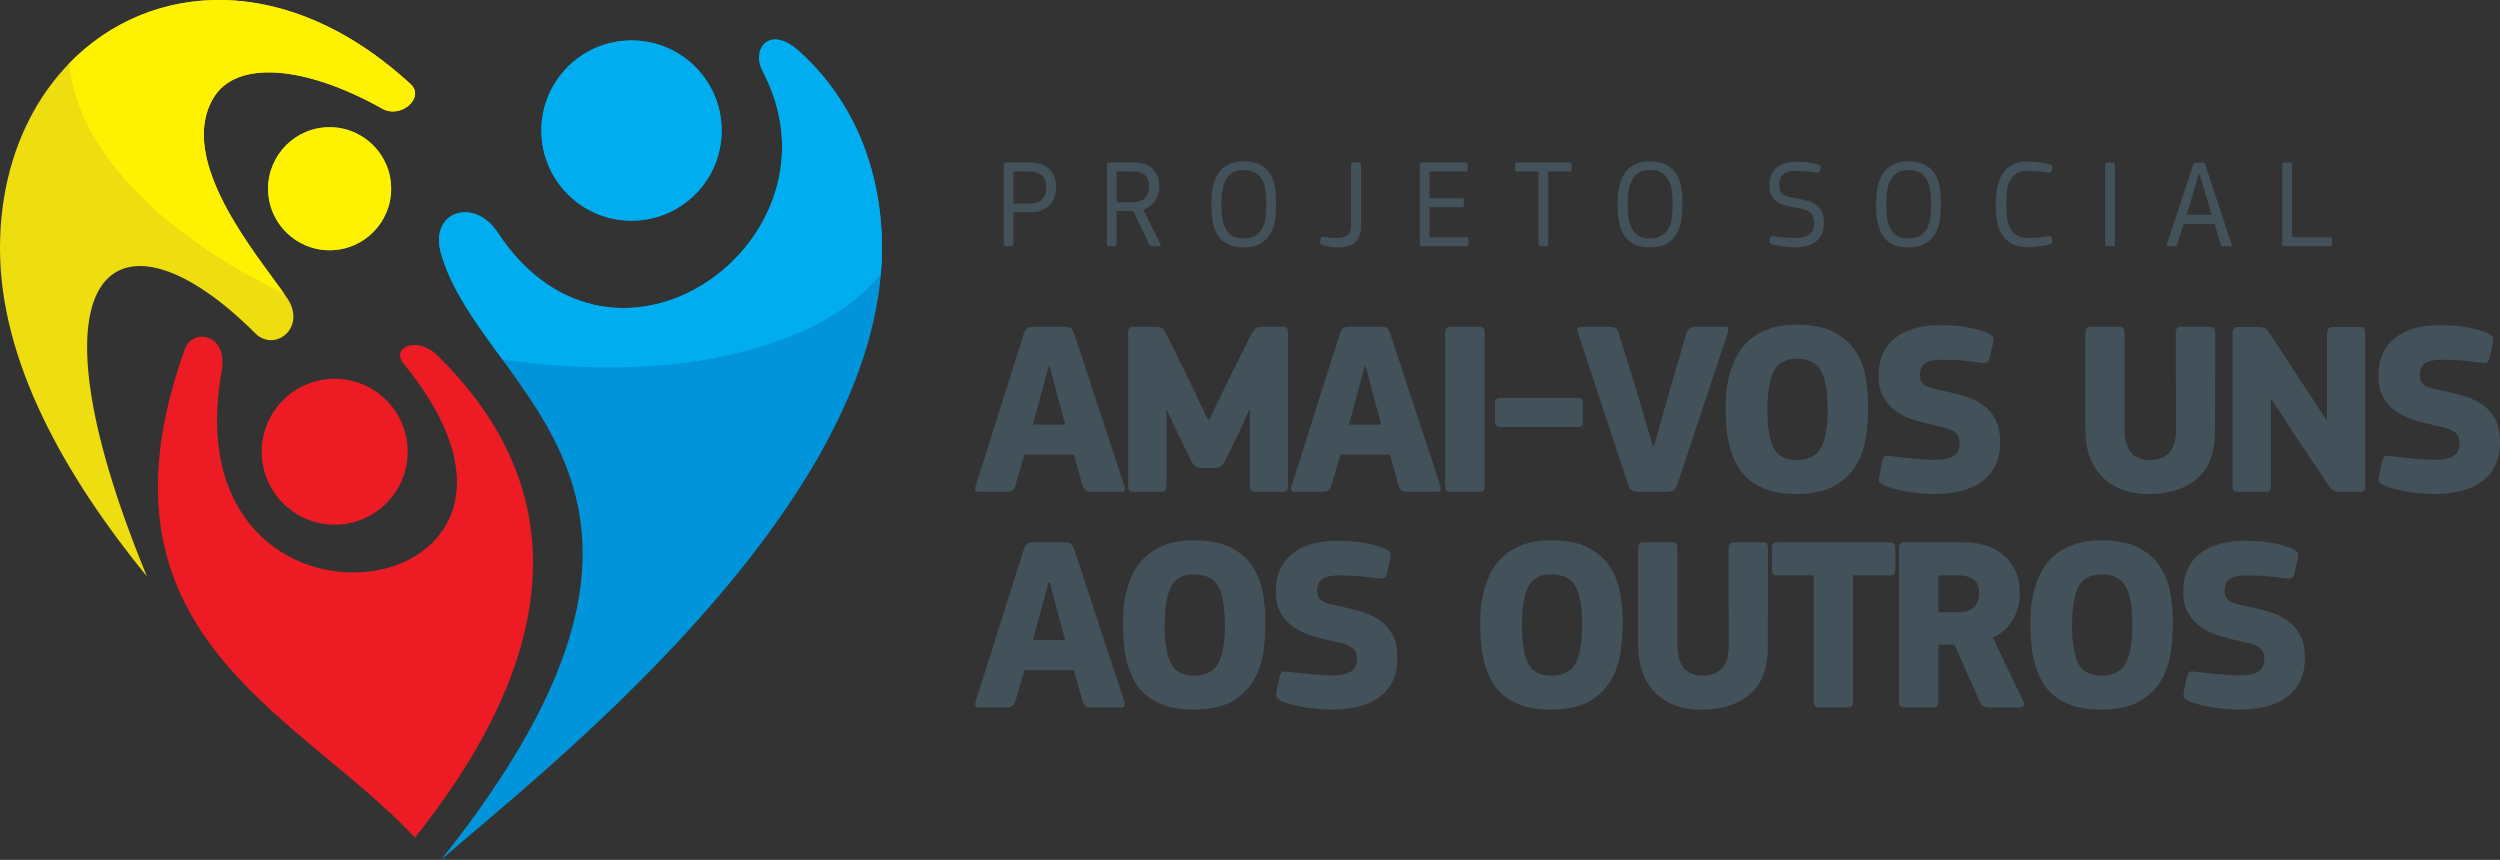 <?xml version="1.0" encoding="utf-8"?>
<!-- Generator: Adobe Illustrator 16.0.0, SVG Export Plug-In . SVG Version: 6.00 Build 0)  -->
<!DOCTYPE svg PUBLIC "-//W3C//DTD SVG 1.1//EN" "http://www.w3.org/Graphics/SVG/1.1/DTD/svg11.dtd">
<svg version="1.1" id="Layer_1" xmlns="http://www.w3.org/2000/svg" xmlns:xlink="http://www.w3.org/1999/xlink" x="0px" y="0px"
	 width="300px" height="103.188px" viewBox="0 0 300 103.188" enable-background="new 0 0 300 103.188" xml:space="preserve">
<rect x="0" y="0" width="300" height="103.188" fill="#333333" stroke="none"/>
<g>
	<path fill="#ED1C24" d="M48.437,43.645c24.139,29.458-28.304,36.794-21.836,0.916c0.821-4.56-3.507-5.228-4.422-2.668
		c-12.276,34.295,13.38,43.437,27.62,58.616c20.708-25.998,16.128-44.694,2.686-57.863C50.059,40.271,46.847,41.702,48.437,43.645"
		/>
	<path fill="#ED1C24" d="M48.916,54.208c0,4.835-3.918,8.755-8.755,8.755c-4.833,0-8.755-3.92-8.755-8.755s3.921-8.754,8.755-8.754
		C44.997,45.455,48.916,49.374,48.916,54.208"/>
	<path fill="#0095DA" d="M52.918,30.406c-1.441-5.074,3.996-6.766,6.775-2.537c14.108,21.465,42.43,0.796,31.841-19.292
		c-1.433-2.719,0.797-5.568,4.238-2.529c6.01,5.305,10.064,13.486,10.064,23.753c0,31.453-41.84,63.65-52.918,73.388
		C88.6,58.461,57.805,47.611,52.918,30.406"/>
	<path fill="#0095DA" d="M75.783,4.851c-5.971,0-10.814,4.842-10.814,10.815c0,5.971,4.843,10.814,10.814,10.814
		c5.973,0,10.816-4.843,10.816-10.814C86.599,9.693,81.756,4.851,75.783,4.851"/>
	<path fill="#EEDE10" d="M34.471,35.787c-3.012-4.505-13.537-16.402-8.814-24.104c2.736-4.46,10.844-3.892,20.234,1.364
		c2.234,1.25,5.123-1.351,3.397-2.94C26.604-10.799,0,3.16,0,29.8c0,13.614,7.84,27.365,17.632,39.377
		C2.008,31.218,14.436,23.8,30.622,39.989C32.971,42.339,36.833,39.32,34.471,35.787"/>
	<path fill="#8CC63F" d="M39.553,15.263c-4.076,0-7.383,3.306-7.383,7.383c0,4.078,3.307,7.383,7.383,7.383
		c4.078,0,7.385-3.306,7.385-7.383C46.938,18.569,43.631,15.263,39.553,15.263"/>
	<path fill="#00AEEF" d="M95.773,6.047c-3.441-3.039-5.671-0.19-4.238,2.529c10.588,20.089-17.733,40.758-31.841,19.292
		c-2.78-4.229-8.217-2.537-6.775,2.537c1.26,4.432,4.237,8.443,7.354,12.718c20.189,2.999,38.016-1.139,45.43-10.242
		c0.086-1.027,0.134-2.055,0.134-3.082C105.837,19.533,101.783,11.352,95.773,6.047"/>
	<path fill="#00AEEF" d="M75.783,26.481c5.973,0,10.816-4.843,10.816-10.814c0-5.973-4.843-10.815-10.816-10.815
		c-5.971,0-10.814,4.842-10.814,10.815C64.968,21.638,69.812,26.481,75.783,26.481"/>
	<path fill="#FFF200" d="M46.938,22.646c0-4.077-3.307-7.383-7.385-7.383c-4.076,0-7.383,3.306-7.383,7.383
		c0,4.078,3.307,7.383,7.383,7.383C43.631,30.029,46.938,26.723,46.938,22.646"/>
	<path fill="#FFF200" d="M8.335,7.578C9.069,17.586,19.063,28.051,34.086,35.23c-3.421-4.863-12.97-16.143-8.43-23.547
		c2.736-4.46,10.844-3.892,20.234,1.364c2.234,1.25,5.123-1.351,3.397-2.94C34.476-3.545,17.992-2.327,8.335,7.578"/>
	<g>
		<path fill="#43525A" d="M121.869,58.179c-0.1,0.316-0.229,0.535-0.388,0.654c-0.159,0.119-0.377,0.179-0.655,0.179h-3.306
			c-0.219,0-0.368-0.045-0.447-0.134s-0.069-0.302,0.03-0.64l5.749-18.169c0.099-0.277,0.218-0.491,0.358-0.64
			c0.139-0.148,0.406-0.223,0.804-0.223h3.753c0.417,0,0.689,0.079,0.819,0.238c0.128,0.159,0.243,0.377,0.342,0.655l5.986,18.199
			c0.06,0.237,0.07,0.416,0.03,0.535c-0.04,0.119-0.168,0.179-0.387,0.179h-3.694c-0.337,0-0.565-0.074-0.685-0.223
			c-0.119-0.149-0.229-0.384-0.327-0.7l-0.983-3.545h-5.927L121.869,58.179z M126.932,47.651l-0.952-3.65h-0.149l-0.983,3.619
			l-0.894,3.321h3.872L126.932,47.651z"/>
	</g>
	<g>
		<path fill="#43525A" d="M145.091,50.405l2.263-4.676l2.889-5.778c0.138-0.238,0.287-0.421,0.446-0.551
			c0.16-0.129,0.437-0.193,0.835-0.193h2.442c0.278,0,0.447,0.075,0.506,0.223c0.06,0.149,0.089,0.293,0.089,0.432v18.497
			c0,0.159-0.03,0.308-0.089,0.446c-0.06,0.14-0.229,0.208-0.506,0.208h-3.337c-0.257,0-0.432-0.06-0.521-0.179
			c-0.089-0.119-0.134-0.278-0.134-0.476v-9.115l-0.089-0.03l-1.042,2.325l-1.876,3.84c-0.14,0.24-0.298,0.428-0.477,0.567
			c-0.179,0.14-0.437,0.208-0.774,0.208h-1.459c-0.357,0-0.621-0.063-0.79-0.193s-0.323-0.303-0.461-0.522l-1.936-3.99l-1.042-2.264
			l-0.06,0.029v9.146c0,0.159-0.035,0.308-0.104,0.446c-0.07,0.14-0.244,0.208-0.522,0.208h-3.335c-0.238,0-0.402-0.06-0.491-0.179
			s-0.135-0.278-0.135-0.476V39.861c0-0.178,0.045-0.332,0.135-0.461c0.089-0.129,0.253-0.193,0.491-0.193h2.562
			c0.397,0,0.68,0.055,0.849,0.164c0.168,0.109,0.323,0.293,0.462,0.551l2.889,5.868l2.204,4.617H145.091z"/>
	</g>
	<g>
		<path fill="#43525A" d="M159.794,58.179c-0.1,0.316-0.229,0.535-0.387,0.654c-0.16,0.119-0.377,0.179-0.656,0.179h-3.306
			c-0.218,0-0.367-0.045-0.447-0.134c-0.08-0.089-0.069-0.302,0.03-0.64l5.748-18.169c0.099-0.277,0.22-0.491,0.357-0.64
			c0.14-0.148,0.407-0.223,0.806-0.223h3.752c0.417,0,0.69,0.079,0.818,0.238c0.13,0.159,0.244,0.377,0.343,0.655l5.987,18.199
			c0.06,0.237,0.069,0.416,0.03,0.535c-0.041,0.119-0.169,0.179-0.389,0.179h-3.692c-0.339,0-0.566-0.074-0.685-0.223
			c-0.119-0.149-0.229-0.384-0.328-0.7l-0.983-3.545h-5.927L159.794,58.179z M164.857,47.651l-0.954-3.65h-0.148l-0.982,3.619
			l-0.893,3.321h3.871L164.857,47.651z"/>
	</g>
	<g>
		<path fill="#43525A" d="M173.426,39.891c0-0.198,0.045-0.362,0.134-0.491c0.09-0.129,0.254-0.193,0.491-0.193h3.484
			c0.279,0,0.452,0.075,0.521,0.223c0.07,0.149,0.105,0.303,0.105,0.461v18.467c0,0.159-0.035,0.308-0.105,0.446
			c-0.069,0.14-0.242,0.208-0.521,0.208h-3.484c-0.237,0-0.401-0.06-0.491-0.179c-0.089-0.119-0.134-0.278-0.134-0.476V39.891z"/>
	</g>
	<g>
		<path fill="#43525A" d="M189.32,47.754c0.257,0,0.427,0.045,0.506,0.134c0.08,0.089,0.119,0.234,0.119,0.432v2.294
			c0,0.218-0.039,0.377-0.119,0.476c-0.079,0.099-0.249,0.149-0.506,0.149h-9.292c-0.418,0-0.627-0.209-0.627-0.625v-2.265
			c0-0.397,0.209-0.595,0.627-0.595H189.32z"/>
	</g>
	<g>
		<path fill="#43525A" d="M196.43,47.04l1.905,6.463h0.15l1.846-6.522l1.996-6.851c0.099-0.298,0.232-0.526,0.401-0.685
			c0.17-0.159,0.423-0.238,0.76-0.238h3.456c0.298,0,0.45,0.079,0.461,0.238c0.01,0.159-0.015,0.328-0.074,0.506l-6.046,18.199
			c-0.101,0.257-0.225,0.466-0.374,0.625c-0.148,0.16-0.451,0.238-0.907,0.238h-3.365c-0.398,0-0.686-0.068-0.863-0.208
			c-0.181-0.139-0.309-0.347-0.389-0.625L189.37,39.95c-0.099-0.218-0.119-0.397-0.06-0.536s0.238-0.208,0.536-0.208h3.188
			c0.396,0,0.679,0.06,0.848,0.179c0.168,0.119,0.293,0.337,0.372,0.655L196.43,47.04z"/>
	</g>
	<g>
		<path fill="#43525A" d="M224.178,48.856c0,1.131-0.085,2.308-0.253,3.528c-0.169,1.223-0.551,2.344-1.147,3.367
			c-0.596,1.022-1.464,1.867-2.606,2.53c-1.142,0.666-2.685,0.999-4.63,0.999c-1.291,0-2.398-0.154-3.322-0.462
			c-0.923-0.307-1.697-0.72-2.322-1.235c-0.626-0.517-1.123-1.123-1.489-1.817c-0.368-0.694-0.651-1.431-0.849-2.204
			c-0.199-0.774-0.328-1.564-0.388-2.368s-0.089-1.583-0.089-2.338c0-0.575,0.034-1.227,0.104-1.952
			c0.068-0.724,0.208-1.449,0.416-2.173c0.209-0.725,0.501-1.434,0.879-2.13c0.377-0.695,0.878-1.311,1.505-1.846
			c0.625-0.537,1.394-0.968,2.309-1.296c0.911-0.328,2.004-0.492,3.275-0.492c1.866,0,3.36,0.293,4.481,0.879
			c1.122,0.586,1.991,1.351,2.606,2.293c0.616,0.943,1.023,2.005,1.222,3.187C224.078,46.508,224.178,47.684,224.178,48.856z
			 M219.323,49.183c0-2.125-0.265-3.678-0.789-4.661c-0.526-0.982-1.505-1.474-2.934-1.474c-1.332,0-2.249,0.502-2.756,1.504
			c-0.506,1.003-0.76,2.547-0.76,4.631c0,2.005,0.243,3.51,0.73,4.513c0.485,1.003,1.414,1.503,2.785,1.503
			c1.408,0,2.383-0.489,2.918-1.473C219.055,52.742,219.323,51.229,219.323,49.183z"/>
	</g>
	<g>
		<path fill="#43525A" d="M232.209,59.281c-0.318,0-0.715-0.016-1.19-0.045c-0.478-0.03-0.984-0.08-1.52-0.149
			c-0.536-0.068-1.077-0.163-1.624-0.282c-0.546-0.119-1.057-0.269-1.533-0.446c-0.497-0.198-0.774-0.388-0.834-0.566
			s-0.06-0.407,0-0.685l0.357-1.729c0.099-0.395,0.218-0.614,0.357-0.654c0.138-0.039,0.406-0.03,0.804,0.029
			c0.357,0.041,0.755,0.086,1.192,0.136c0.436,0.049,0.882,0.095,1.34,0.133c0.456,0.04,0.913,0.075,1.37,0.105
			c0.456,0.029,0.894,0.043,1.311,0.043c1.012,0,1.752-0.157,2.219-0.477c0.466-0.316,0.699-0.793,0.699-1.429
			c0-0.357-0.05-0.649-0.148-0.88c-0.101-0.227-0.264-0.421-0.491-0.579c-0.229-0.159-0.517-0.293-0.863-0.403
			c-0.348-0.107-0.771-0.214-1.267-0.313c-0.854-0.179-1.698-0.391-2.532-0.64c-0.833-0.249-1.577-0.59-2.233-1.028
			c-0.655-0.436-1.188-1.002-1.593-1.697c-0.407-0.695-0.61-1.578-0.61-2.651c0-0.973,0.168-1.836,0.506-2.591
			c0.337-0.754,0.818-1.385,1.444-1.891c0.625-0.507,1.385-0.894,2.278-1.162c0.894-0.269,1.887-0.402,2.979-0.402
			c0.277,0,0.64,0.005,1.088,0.015c0.446,0.011,0.933,0.045,1.459,0.104c0.526,0.06,1.062,0.149,1.608,0.269
			c0.546,0.119,1.057,0.278,1.533,0.476c0.497,0.179,0.774,0.363,0.835,0.551c0.06,0.189,0.069,0.422,0.029,0.7l-0.418,1.757
			c-0.039,0.199-0.089,0.342-0.148,0.432c-0.06,0.089-0.14,0.149-0.238,0.179s-0.224,0.04-0.372,0.03s-0.323-0.025-0.521-0.044
			c-0.675-0.1-1.365-0.179-2.07-0.239c-0.704-0.06-1.514-0.089-2.427-0.089c-0.875,0-1.524,0.139-1.95,0.417
			c-0.428,0.278-0.642,0.734-0.642,1.37c0,0.318,0.045,0.576,0.134,0.774c0.09,0.199,0.238,0.368,0.448,0.507
			c0.208,0.139,0.48,0.253,0.818,0.341c0.337,0.089,0.754,0.184,1.251,0.284c0.854,0.179,1.698,0.387,2.531,0.625
			c0.835,0.238,1.579,0.577,2.234,1.012c0.654,0.437,1.187,1.018,1.594,1.742c0.406,0.726,0.61,1.673,0.61,2.845
			s-0.219,2.154-0.655,2.948c-0.437,0.795-1.019,1.431-1.742,1.907c-0.726,0.477-1.56,0.818-2.502,1.026
			C234.17,59.176,233.202,59.281,232.209,59.281z"/>
	</g>
	<g>
		<path fill="#43525A" d="M257.993,55.199c1.013,0,1.787-0.297,2.322-0.893c0.537-0.596,0.806-1.519,0.806-2.769l-0.03-11.647
			c0-0.198,0.049-0.362,0.149-0.491c0.099-0.129,0.277-0.193,0.535-0.193h3.425c0.279,0,0.452,0.075,0.521,0.223
			c0.07,0.149,0.104,0.303,0.104,0.461l-0.03,11.766c0,0.575-0.034,1.155-0.104,1.741c-0.068,0.586-0.223,1.187-0.461,1.801
			c-0.298,0.736-0.7,1.361-1.206,1.879c-0.506,0.516-1.082,0.937-1.728,1.265s-1.336,0.566-2.07,0.715
			c-0.735,0.148-1.479,0.224-2.233,0.224c-1.251,0.019-2.358-0.154-3.321-0.521c-0.964-0.366-1.771-0.889-2.428-1.563
			c-0.655-0.677-1.151-1.486-1.488-2.428c-0.339-0.944-0.507-1.981-0.507-3.112V39.891c0-0.198,0.045-0.362,0.135-0.491
			c0.089-0.129,0.262-0.193,0.521-0.193h3.425c0.279,0,0.452,0.075,0.521,0.223c0.07,0.149,0.104,0.303,0.104,0.461v11.647
			C254.954,53.979,255.968,55.199,257.993,55.199z"/>
	</g>
	<g>
		<path fill="#43525A" d="M272.606,47.933h-0.089v10.455c0,0.16-0.04,0.303-0.119,0.432s-0.248,0.193-0.507,0.193h-3.306
			c-0.457,0-0.685-0.208-0.685-0.625V39.891c0-0.178,0.049-0.332,0.149-0.461c0.099-0.129,0.268-0.193,0.506-0.193h2.442
			c0.456,0,0.769,0.079,0.938,0.238c0.169,0.159,0.333,0.367,0.491,0.625c0.16,0.258,0.418,0.656,0.775,1.191
			c0.357,0.536,0.759,1.147,1.206,1.832c0.446,0.686,0.913,1.4,1.4,2.145c0.485,0.744,0.952,1.458,1.399,2.145
			c0.446,0.685,0.844,1.295,1.191,1.831c0.347,0.536,0.6,0.924,0.76,1.162c0.019,0,0.033-0.004,0.044-0.015
			c0.01-0.011,0.024-0.015,0.045-0.015V39.92c0-0.159,0.039-0.313,0.119-0.461c0.078-0.149,0.257-0.223,0.536-0.223h3.306
			c0.238,0,0.402,0.06,0.491,0.179c0.091,0.119,0.136,0.288,0.136,0.506v18.467c0,0.197-0.045,0.352-0.136,0.462
			c-0.089,0.109-0.253,0.163-0.491,0.163h-2.442c-0.337,0-0.596-0.06-0.774-0.179s-0.348-0.286-0.506-0.506
			c-0.755-1.131-1.509-2.26-2.264-3.38c-0.755-1.123-1.509-2.249-2.264-3.381L272.606,47.933z"/>
	</g>
	<g>
		<path fill="#43525A" d="M292.196,59.281c-0.318,0-0.715-0.016-1.19-0.045c-0.478-0.03-0.984-0.08-1.52-0.149
			c-0.536-0.068-1.077-0.163-1.624-0.282c-0.546-0.119-1.057-0.269-1.533-0.446c-0.497-0.198-0.774-0.388-0.834-0.566
			s-0.06-0.407,0-0.685l0.357-1.729c0.099-0.395,0.218-0.614,0.357-0.654c0.138-0.039,0.406-0.03,0.804,0.029
			c0.357,0.041,0.755,0.086,1.192,0.136c0.436,0.049,0.882,0.095,1.34,0.133c0.455,0.04,0.913,0.075,1.37,0.105
			c0.456,0.029,0.894,0.043,1.31,0.043c1.013,0,1.753-0.157,2.22-0.477c0.466-0.316,0.699-0.793,0.699-1.429
			c0-0.357-0.05-0.649-0.148-0.88c-0.101-0.227-0.264-0.421-0.491-0.579c-0.229-0.159-0.517-0.293-0.863-0.403
			c-0.348-0.107-0.771-0.214-1.267-0.313c-0.854-0.179-1.698-0.391-2.532-0.64c-0.833-0.249-1.577-0.59-2.233-1.028
			c-0.655-0.436-1.188-1.002-1.593-1.697c-0.407-0.695-0.61-1.578-0.61-2.651c0-0.973,0.168-1.836,0.506-2.591
			c0.337-0.754,0.818-1.385,1.444-1.891c0.625-0.507,1.385-0.894,2.278-1.162c0.894-0.269,1.887-0.402,2.979-0.402
			c0.277,0,0.64,0.005,1.088,0.015c0.446,0.011,0.933,0.045,1.459,0.104c0.526,0.06,1.062,0.149,1.608,0.269
			c0.545,0.119,1.057,0.278,1.533,0.476c0.497,0.179,0.774,0.363,0.835,0.551c0.06,0.189,0.069,0.422,0.029,0.7l-0.418,1.757
			c-0.039,0.199-0.089,0.342-0.148,0.432c-0.06,0.089-0.14,0.149-0.238,0.179s-0.224,0.04-0.372,0.03s-0.323-0.025-0.521-0.044
			c-0.675-0.1-1.365-0.179-2.07-0.239c-0.705-0.06-1.514-0.089-2.427-0.089c-0.875,0-1.524,0.139-1.95,0.417
			c-0.428,0.278-0.642,0.734-0.642,1.37c0,0.318,0.045,0.576,0.134,0.774c0.09,0.199,0.238,0.368,0.448,0.507
			c0.208,0.139,0.48,0.253,0.818,0.341c0.337,0.089,0.754,0.184,1.251,0.284c0.854,0.179,1.698,0.387,2.531,0.625
			c0.835,0.238,1.579,0.577,2.234,1.012c0.654,0.437,1.187,1.018,1.594,1.742c0.406,0.726,0.61,1.673,0.61,2.845
			s-0.219,2.154-0.655,2.948c-0.437,0.795-1.019,1.431-1.742,1.907c-0.726,0.477-1.56,0.818-2.502,1.026
			C294.157,59.176,293.189,59.281,292.196,59.281z"/>
	</g>
	<g>
		<path fill="#43525A" d="M121.868,84.053c-0.1,0.317-0.229,0.537-0.388,0.656s-0.377,0.178-0.655,0.178h-3.306
			c-0.219,0-0.368-0.046-0.447-0.135c-0.08-0.09-0.07-0.302,0.029-0.64l5.749-18.17c0.1-0.275,0.218-0.489,0.358-0.639
			c0.139-0.148,0.407-0.225,0.804-0.225h3.753c0.417,0,0.689,0.08,0.819,0.238c0.129,0.16,0.243,0.379,0.342,0.655l5.987,18.198
			c0.059,0.24,0.069,0.419,0.029,0.538c-0.04,0.119-0.168,0.178-0.387,0.178h-3.693c-0.338,0-0.566-0.075-0.685-0.225
			c-0.119-0.148-0.229-0.381-0.327-0.699l-0.983-3.544h-5.927L121.868,84.053z M126.931,73.525l-0.953-3.649h-0.149l-0.983,3.618
			l-0.894,3.321h3.872L126.931,73.525z"/>
	</g>
	<g>
		<path fill="#43525A" d="M151.851,74.731c0,1.131-0.086,2.309-0.254,3.529c-0.168,1.22-0.551,2.344-1.146,3.366
			c-0.596,1.021-1.465,1.866-2.606,2.53c-1.142,0.666-2.686,0.999-4.632,0.999c-1.291,0-2.397-0.154-3.321-0.463
			c-0.923-0.308-1.697-0.72-2.323-1.235c-0.625-0.516-1.122-1.122-1.489-1.817c-0.367-0.694-0.65-1.429-0.848-2.203
			c-0.199-0.775-0.328-1.564-0.388-2.368s-0.089-1.583-0.089-2.338c0-0.576,0.035-1.227,0.104-1.951
			c0.07-0.726,0.208-1.449,0.417-2.174c0.208-0.725,0.501-1.434,0.878-2.13c0.377-0.695,0.879-1.311,1.504-1.847
			c0.626-0.537,1.395-0.968,2.309-1.295c0.914-0.329,2.005-0.492,3.276-0.492c1.867,0,3.361,0.293,4.483,0.879
			c1.122,0.585,1.991,1.351,2.606,2.293c0.616,0.944,1.021,2.005,1.222,3.188C151.751,72.381,151.851,73.559,151.851,74.731z
			 M146.995,75.058c0-2.124-0.263-3.678-0.789-4.661c-0.526-0.982-1.504-1.474-2.935-1.474c-1.33,0-2.248,0.5-2.755,1.503
			c-0.506,1.003-0.759,2.547-0.759,4.632c0,2.006,0.243,3.511,0.729,4.512c0.486,1.004,1.415,1.505,2.785,1.505
			c1.41,0,2.383-0.491,2.919-1.476C146.728,78.617,146.995,77.104,146.995,75.058z"/>
	</g>
	<g>
		<path fill="#43525A" d="M159.882,85.156c-0.317,0-0.714-0.017-1.19-0.046c-0.478-0.03-0.984-0.079-1.52-0.149
			c-0.536-0.068-1.077-0.162-1.624-0.281c-0.545-0.119-1.057-0.268-1.533-0.446c-0.497-0.199-0.774-0.389-0.833-0.567
			s-0.06-0.407,0-0.685l0.357-1.728c0.099-0.396,0.218-0.614,0.357-0.655c0.138-0.041,0.406-0.029,0.804,0.029
			c0.357,0.041,0.755,0.084,1.192,0.135c0.436,0.05,0.882,0.095,1.34,0.134c0.456,0.04,0.913,0.074,1.371,0.104
			c0.456,0.029,0.893,0.044,1.31,0.044c1.012,0,1.752-0.158,2.219-0.476c0.466-0.317,0.7-0.795,0.7-1.43
			c0-0.357-0.051-0.65-0.149-0.879c-0.1-0.228-0.264-0.423-0.491-0.581c-0.229-0.158-0.517-0.294-0.863-0.401
			c-0.348-0.11-0.77-0.214-1.267-0.314c-0.854-0.179-1.698-0.391-2.532-0.639c-0.833-0.249-1.578-0.591-2.234-1.028
			c-0.655-0.436-1.187-1.003-1.593-1.697c-0.407-0.695-0.61-1.579-0.61-2.651c0-0.972,0.168-1.835,0.506-2.591
			c0.337-0.755,0.819-1.385,1.444-1.892c0.625-0.506,1.386-0.893,2.279-1.161s1.886-0.402,2.978-0.402
			c0.277,0,0.641,0.005,1.088,0.015c0.446,0.011,0.933,0.045,1.459,0.104c0.526,0.06,1.063,0.149,1.608,0.269
			s1.058,0.278,1.533,0.477c0.497,0.178,0.774,0.362,0.835,0.552c0.06,0.189,0.069,0.422,0.03,0.699l-0.418,1.758
			c-0.04,0.198-0.09,0.341-0.149,0.432c-0.06,0.09-0.14,0.149-0.238,0.179c-0.099,0.03-0.223,0.039-0.372,0.03
			c-0.148-0.01-0.323-0.026-0.521-0.045c-0.676-0.101-1.365-0.179-2.07-0.238s-1.515-0.089-2.428-0.089
			c-0.874,0-1.523,0.138-1.95,0.416c-0.427,0.279-0.641,0.735-0.641,1.37c0,0.319,0.044,0.576,0.134,0.773
			c0.089,0.2,0.238,0.368,0.448,0.508c0.208,0.14,0.48,0.253,0.819,0.342c0.337,0.09,0.753,0.185,1.25,0.283
			c0.854,0.179,1.698,0.387,2.531,0.627c0.835,0.237,1.58,0.574,2.234,1.012c0.655,0.436,1.187,1.018,1.594,1.743
			c0.406,0.724,0.61,1.672,0.61,2.844s-0.219,2.154-0.654,2.947c-0.438,0.796-1.02,1.431-1.743,1.907
			c-0.726,0.478-1.559,0.818-2.502,1.026C161.843,85.05,160.875,85.156,159.882,85.156z"/>
	</g>
	<g>
		<path fill="#43525A" d="M194.721,74.731c0,1.131-0.085,2.309-0.253,3.529c-0.169,1.22-0.551,2.344-1.147,3.366
			c-0.596,1.021-1.464,1.866-2.606,2.53c-1.142,0.666-2.685,0.999-4.63,0.999c-1.291,0-2.398-0.154-3.322-0.463
			c-0.923-0.308-1.697-0.72-2.322-1.235c-0.626-0.516-1.123-1.122-1.49-1.817c-0.367-0.694-0.65-1.429-0.848-2.203
			c-0.199-0.775-0.328-1.564-0.388-2.368s-0.089-1.583-0.089-2.338c0-0.576,0.034-1.227,0.104-1.951
			c0.068-0.726,0.208-1.449,0.416-2.174c0.209-0.725,0.501-1.434,0.879-2.13c0.377-0.695,0.878-1.311,1.505-1.847
			c0.625-0.537,1.394-0.968,2.308-1.295c0.912-0.329,2.005-0.492,3.276-0.492c1.866,0,3.36,0.293,4.481,0.879
			c1.122,0.585,1.991,1.351,2.606,2.293c0.616,0.944,1.023,2.005,1.222,3.188C194.621,72.381,194.721,73.559,194.721,74.731z
			 M189.865,75.058c0-2.124-0.264-3.678-0.788-4.661c-0.526-0.982-1.505-1.474-2.934-1.474c-1.332,0-2.249,0.5-2.756,1.503
			c-0.506,1.003-0.76,2.547-0.76,4.632c0,2.006,0.243,3.511,0.73,4.512c0.485,1.004,1.414,1.505,2.785,1.505
			c1.408,0,2.383-0.491,2.918-1.476C189.598,78.617,189.865,77.104,189.865,75.058z"/>
	</g>
	<g>
		<path fill="#43525A" d="M204.331,81.075c1.012,0,1.786-0.298,2.322-0.894c0.537-0.595,0.805-1.52,0.805-2.77l-0.029-11.646
			c0-0.198,0.049-0.361,0.148-0.49c0.099-0.13,0.277-0.195,0.536-0.195h3.425c0.278,0,0.452,0.076,0.521,0.225
			c0.07,0.149,0.104,0.302,0.104,0.461l-0.029,11.766c0,0.575-0.034,1.156-0.104,1.741c-0.069,0.587-0.224,1.188-0.462,1.803
			c-0.297,0.734-0.699,1.361-1.205,1.877s-1.083,0.938-1.729,1.265c-0.646,0.328-1.335,0.565-2.07,0.715
			c-0.734,0.148-1.479,0.225-2.232,0.225c-1.252,0.019-2.358-0.154-3.322-0.522c-0.963-0.367-1.771-0.888-2.428-1.563
			c-0.654-0.676-1.151-1.484-1.488-2.428c-0.338-0.943-0.506-1.981-0.506-3.112V65.765c0-0.198,0.045-0.361,0.134-0.49
			c0.09-0.13,0.263-0.195,0.521-0.195h3.425c0.278,0,0.451,0.076,0.521,0.225c0.07,0.149,0.104,0.302,0.104,0.461v11.646
			C201.292,79.854,202.306,81.075,204.331,81.075z"/>
	</g>
	<g>
		<path fill="#43525A" d="M227.299,68.864c-0.09,0.119-0.263,0.179-0.521,0.179h-4.407V84.23c0,0.16-0.035,0.309-0.104,0.448
			c-0.07,0.139-0.243,0.209-0.522,0.209h-3.425c-0.258,0-0.432-0.059-0.521-0.178c-0.09-0.119-0.134-0.279-0.134-0.479V69.042
			h-4.379c-0.277,0-0.456-0.06-0.536-0.179c-0.08-0.116-0.119-0.266-0.119-0.442V65.73c0-0.196,0.039-0.354,0.119-0.472
			c0.08-0.119,0.259-0.179,0.536-0.179h13.492c0.438,0,0.656,0.217,0.656,0.65v2.691C227.434,68.598,227.389,68.748,227.299,68.864z
			"/>
	</g>
	<g>
		<path fill="#43525A" d="M242.792,84.142c0.099,0.219,0.114,0.397,0.045,0.537c-0.069,0.138-0.214,0.208-0.432,0.208h-3.663
			c-0.298,0-0.541-0.046-0.73-0.135c-0.188-0.09-0.332-0.263-0.432-0.52l-3.038-6.883h-1.937v6.883c0,0.158-0.034,0.307-0.104,0.446
			c-0.068,0.138-0.242,0.208-0.521,0.208h-3.425c-0.279,0-0.462-0.059-0.551-0.178c-0.09-0.119-0.134-0.279-0.134-0.477V65.735
			c0-0.179,0.044-0.331,0.134-0.46c0.089-0.13,0.271-0.195,0.551-0.195h7.298c0.793,0,1.583,0.119,2.366,0.357
			c0.785,0.238,1.484,0.601,2.101,1.088c0.615,0.487,1.112,1.112,1.489,1.876c0.376,0.766,0.565,1.674,0.565,2.726
			c0,0.497-0.055,1.009-0.163,1.534c-0.11,0.526-0.294,1.028-0.551,1.505c-0.259,0.476-0.596,0.917-1.014,1.324
			c-0.417,0.407-0.923,0.75-1.519,1.027L242.792,84.142z M237.49,71.156c0-0.774-0.232-1.319-0.699-1.638
			c-0.467-0.316-1.048-0.476-1.743-0.476h-2.442v4.438h2.383c0.259,0,0.537-0.03,0.835-0.09s0.569-0.169,0.818-0.329
			c0.248-0.158,0.452-0.391,0.61-0.699S237.49,71.654,237.49,71.156z"/>
	</g>
	<g>
		<path fill="#43525A" d="M260.742,74.731c0,1.131-0.086,2.309-0.253,3.529c-0.17,1.22-0.551,2.344-1.147,3.366
			c-0.596,1.021-1.465,1.866-2.606,2.53c-1.143,0.666-2.685,0.999-4.631,0.999c-1.291,0-2.397-0.154-3.322-0.463
			c-0.923-0.308-1.696-0.72-2.321-1.235c-0.627-0.516-1.123-1.122-1.49-1.817c-0.368-0.694-0.65-1.429-0.849-2.203
			c-0.198-0.775-0.327-1.564-0.387-2.368s-0.09-1.583-0.09-2.338c0-0.576,0.034-1.227,0.104-1.951
			c0.069-0.726,0.209-1.449,0.417-2.174s0.501-1.434,0.878-2.13c0.378-0.695,0.879-1.311,1.505-1.847
			c0.625-0.537,1.394-0.968,2.309-1.295c0.912-0.329,2.004-0.492,3.276-0.492c1.865,0,3.359,0.293,4.481,0.879
			c1.122,0.585,1.99,1.351,2.606,2.293c0.615,0.944,1.022,2.005,1.222,3.188C260.642,72.381,260.742,73.559,260.742,74.731z
			 M255.887,75.058c0-2.124-0.264-3.678-0.789-4.661c-0.526-0.982-1.505-1.474-2.934-1.474c-1.331,0-2.249,0.5-2.755,1.503
			s-0.761,2.547-0.761,4.632c0,2.006,0.244,3.511,0.73,4.512c0.486,1.004,1.414,1.505,2.785,1.505c1.409,0,2.383-0.491,2.919-1.476
			C255.619,78.617,255.887,77.104,255.887,75.058z"/>
	</g>
	<g>
		<path fill="#43525A" d="M268.772,85.156c-0.317,0-0.714-0.017-1.19-0.046c-0.478-0.03-0.983-0.079-1.52-0.149
			c-0.536-0.068-1.077-0.162-1.624-0.281c-0.545-0.119-1.057-0.268-1.533-0.446c-0.496-0.199-0.773-0.389-0.833-0.567
			s-0.06-0.407,0-0.685l0.357-1.728c0.099-0.396,0.218-0.614,0.356-0.655s0.406-0.029,0.804,0.029
			c0.357,0.041,0.756,0.084,1.192,0.135c0.436,0.05,0.883,0.095,1.34,0.134c0.456,0.04,0.913,0.074,1.371,0.104
			c0.456,0.029,0.893,0.044,1.31,0.044c1.012,0,1.752-0.158,2.219-0.476c0.466-0.317,0.7-0.795,0.7-1.43
			c0-0.357-0.05-0.65-0.149-0.879c-0.1-0.228-0.264-0.423-0.491-0.581c-0.229-0.158-0.517-0.294-0.863-0.401
			c-0.348-0.11-0.77-0.214-1.267-0.314c-0.854-0.179-1.698-0.391-2.531-0.639c-0.834-0.249-1.578-0.591-2.234-1.028
			c-0.654-0.436-1.187-1.003-1.593-1.697c-0.407-0.695-0.61-1.579-0.61-2.651c0-0.972,0.168-1.835,0.507-2.591
			c0.337-0.755,0.818-1.385,1.443-1.892c0.625-0.506,1.386-0.893,2.279-1.161c0.893-0.269,1.886-0.402,2.978-0.402
			c0.277,0,0.641,0.005,1.088,0.015c0.447,0.011,0.933,0.045,1.459,0.104c0.526,0.06,1.063,0.149,1.609,0.269
			c0.545,0.119,1.057,0.278,1.532,0.477c0.497,0.178,0.774,0.362,0.836,0.552c0.059,0.189,0.068,0.422,0.029,0.699l-0.418,1.758
			c-0.039,0.198-0.09,0.341-0.149,0.432c-0.06,0.09-0.139,0.149-0.237,0.179c-0.1,0.03-0.224,0.039-0.373,0.03
			c-0.148-0.01-0.323-0.026-0.521-0.045c-0.675-0.101-1.365-0.179-2.07-0.238s-1.515-0.089-2.428-0.089
			c-0.874,0-1.523,0.138-1.95,0.416c-0.428,0.279-0.641,0.735-0.641,1.37c0,0.319,0.044,0.576,0.134,0.773
			c0.089,0.2,0.238,0.368,0.447,0.508s0.48,0.253,0.819,0.342c0.337,0.09,0.754,0.185,1.25,0.283
			c0.854,0.179,1.698,0.387,2.532,0.627c0.835,0.237,1.579,0.574,2.233,1.012c0.655,0.436,1.188,1.018,1.595,1.743
			c0.405,0.724,0.61,1.672,0.61,2.844s-0.22,2.154-0.655,2.947c-0.438,0.796-1.019,1.431-1.743,1.907
			c-0.726,0.478-1.559,0.818-2.502,1.026C270.733,85.05,269.767,85.156,268.772,85.156z"/>
	</g>
	<g>
		<path fill="#43525A" d="M126.73,22.42c0,0.343-0.049,0.695-0.145,1.054c-0.096,0.358-0.263,0.687-0.501,0.985
			c-0.239,0.298-0.558,0.541-0.958,0.728c-0.4,0.188-0.904,0.281-1.512,0.281h-1.992v3.819c0,0.172-0.084,0.258-0.254,0.258h-0.644
			c-0.179,0-0.269-0.086-0.269-0.258v-9.549c0-0.162,0.09-0.242,0.272-0.242h2.88c0.444,0,0.858,0.06,1.243,0.182
			c0.384,0.122,0.714,0.303,0.993,0.545c0.278,0.243,0.495,0.548,0.652,0.917C126.652,21.508,126.73,21.935,126.73,22.42z
			 M125.563,22.435c0-0.637-0.188-1.106-0.563-1.41c-0.375-0.303-0.873-0.455-1.491-0.455h-1.887v3.851h1.979
			c0.385,0,0.705-0.056,0.958-0.167c0.253-0.111,0.453-0.26,0.601-0.447c0.147-0.187,0.251-0.398,0.312-0.636
			C125.533,22.933,125.563,22.688,125.563,22.435z"/>
	</g>
	<g>
		<path fill="#43525A" d="M139.252,29.286c0.03,0.071,0.033,0.131,0.007,0.182c-0.025,0.05-0.073,0.076-0.144,0.076h-0.864
			c-0.081,0-0.146-0.013-0.197-0.038c-0.05-0.025-0.096-0.079-0.136-0.159l-1.94-4.032h-1.986v3.956
			c0,0.182-0.086,0.273-0.258,0.273h-0.651c-0.172,0-0.258-0.086-0.258-0.258v-9.549c0-0.162,0.086-0.242,0.258-0.242h3.092
			c0.374,0,0.738,0.053,1.091,0.159c0.354,0.106,0.667,0.273,0.94,0.5c0.272,0.228,0.49,0.523,0.651,0.887
			c0.162,0.364,0.243,0.798,0.243,1.304c0,0.283-0.036,0.568-0.106,0.856c-0.071,0.288-0.182,0.559-0.333,0.811
			s-0.351,0.478-0.599,0.675s-0.543,0.351-0.887,0.462L139.252,29.286z M137.873,22.321c0-0.354-0.056-0.647-0.167-0.875
			c-0.112-0.229-0.261-0.406-0.447-0.533c-0.188-0.127-0.399-0.216-0.637-0.266c-0.237-0.051-0.482-0.077-0.735-0.077h-1.895v3.699
			h1.865c0.222,0,0.452-0.023,0.689-0.068c0.237-0.046,0.455-0.137,0.651-0.274c0.198-0.137,0.359-0.335,0.485-0.594
			S137.873,22.737,137.873,22.321z"/>
	</g>
	<g>
		<path fill="#43525A" d="M153.139,24.375c0,0.596-0.035,1.207-0.105,1.833c-0.073,0.627-0.241,1.197-0.509,1.713
			s-0.663,0.937-1.187,1.266c-0.524,0.328-1.235,0.493-2.133,0.493c-0.595,0-1.102-0.076-1.521-0.228
			c-0.418-0.151-0.769-0.356-1.051-0.614s-0.507-0.561-0.673-0.909c-0.167-0.349-0.295-0.72-0.386-1.115
			c-0.09-0.394-0.148-0.797-0.174-1.212c-0.025-0.414-0.038-0.823-0.038-1.227c0-0.313,0.015-0.654,0.045-1.024
			c0.03-0.369,0.09-0.737,0.181-1.106s0.225-0.728,0.401-1.077c0.176-0.348,0.406-0.654,0.688-0.917
			c0.282-0.263,0.633-0.475,1.051-0.637c0.419-0.162,0.916-0.242,1.491-0.242c0.858,0,1.545,0.146,2.065,0.439
			c0.52,0.293,0.915,0.674,1.188,1.145c0.271,0.469,0.449,1.002,0.536,1.599C153.096,23.153,153.139,23.759,153.139,24.375z
			 M151.97,24.519c0-0.656-0.041-1.24-0.127-1.754c-0.086-0.515-0.235-0.946-0.446-1.294c-0.214-0.348-0.497-0.613-0.85-0.794
			c-0.354-0.182-0.798-0.272-1.334-0.272c-0.505,0-0.927,0.096-1.265,0.288c-0.339,0.191-0.609,0.467-0.811,0.825
			c-0.203,0.358-0.347,0.789-0.432,1.293c-0.086,0.505-0.129,1.074-0.129,1.71c0,0.615,0.038,1.172,0.114,1.671
			c0.076,0.5,0.212,0.929,0.409,1.287s0.465,0.636,0.804,0.832c0.338,0.197,0.775,0.295,1.311,0.295c0.546,0,0.996-0.093,1.349-0.28
			c0.353-0.187,0.637-0.453,0.849-0.802c0.214-0.348,0.36-0.776,0.441-1.285C151.93,25.727,151.97,25.155,151.97,24.519z"/>
	</g>
	<g>
		<path fill="#43525A" d="M162.682,29.006c-0.429,0.449-1.159,0.675-2.19,0.675c-0.323,0-0.636-0.023-0.939-0.068
			c-0.303-0.045-0.606-0.129-0.909-0.25c-0.122-0.05-0.195-0.104-0.221-0.159c-0.024-0.055-0.027-0.124-0.006-0.205l0.105-0.424
			c0.02-0.07,0.049-0.119,0.084-0.144s0.099-0.028,0.189-0.008c0.222,0.031,0.487,0.061,0.795,0.091
			c0.309,0.03,0.568,0.045,0.781,0.045c0.353,0,0.644-0.033,0.871-0.099s0.406-0.164,0.538-0.296
			c0.132-0.131,0.223-0.293,0.272-0.485c0.05-0.191,0.076-0.414,0.076-0.667v-7.246c0-0.111,0.022-0.184,0.068-0.22
			c0.045-0.035,0.114-0.053,0.204-0.053h0.651c0.092,0,0.159,0.018,0.206,0.053c0.044,0.036,0.067,0.109,0.067,0.22v7.352
			C163.326,27.927,163.11,28.556,162.682,29.006z"/>
	</g>
	<g>
		<path fill="#43525A" d="M176.152,29.499c-0.04,0.03-0.106,0.045-0.197,0.045h-5.309c-0.18,0-0.27-0.081-0.27-0.242v-9.549
			c0-0.172,0.09-0.258,0.27-0.258h5.218c0.172,0,0.257,0.08,0.257,0.239v0.583c0,0.169-0.09,0.254-0.271,0.254h-4.306v3.214h3.866
			c0.172,0,0.257,0.081,0.257,0.242v0.591c0,0.162-0.085,0.242-0.257,0.242h-3.866v3.607h4.426c0.163,0,0.244,0.086,0.244,0.258
			v0.577C176.214,29.402,176.192,29.468,176.152,29.499z"/>
	</g>
	<g>
		<path fill="#43525A" d="M188.324,20.57h-2.547v8.715c0,0.173-0.081,0.259-0.242,0.259h-0.651c-0.182,0-0.272-0.086-0.272-0.259
			V20.57h-2.532c-0.181,0-0.272-0.084-0.272-0.254v-0.583c0-0.159,0.086-0.239,0.258-0.239h6.274c0.172,0,0.259,0.08,0.259,0.239
			v0.583C188.598,20.486,188.507,20.57,188.324,20.57z"/>
	</g>
	<g>
		<path fill="#43525A" d="M201.893,24.375c0,0.596-0.035,1.207-0.105,1.833c-0.071,0.627-0.239,1.197-0.508,1.713
			c-0.268,0.516-0.663,0.937-1.188,1.266c-0.523,0.328-1.235,0.493-2.133,0.493c-0.596,0-1.102-0.076-1.52-0.228
			c-0.42-0.151-0.771-0.356-1.053-0.614c-0.281-0.258-0.506-0.561-0.673-0.909c-0.166-0.349-0.295-0.72-0.386-1.115
			c-0.091-0.394-0.148-0.797-0.174-1.212c-0.024-0.414-0.038-0.823-0.038-1.227c0-0.313,0.016-0.654,0.046-1.024
			c0.029-0.369,0.091-0.737,0.182-1.106c0.09-0.369,0.225-0.728,0.4-1.077c0.177-0.348,0.405-0.654,0.688-0.917
			c0.283-0.263,0.633-0.475,1.052-0.637c0.418-0.162,0.914-0.242,1.489-0.242c0.858,0,1.546,0.146,2.065,0.439
			c0.52,0.293,0.916,0.674,1.188,1.145c0.272,0.469,0.451,1.002,0.537,1.599C201.85,23.153,201.893,23.759,201.893,24.375z
			 M200.725,24.519c0-0.656-0.042-1.24-0.128-1.754c-0.086-0.515-0.234-0.946-0.447-1.294c-0.212-0.348-0.495-0.613-0.85-0.794
			c-0.353-0.182-0.798-0.272-1.333-0.272c-0.506,0-0.928,0.096-1.267,0.288c-0.338,0.191-0.608,0.467-0.811,0.825
			c-0.201,0.358-0.346,0.789-0.432,1.293c-0.086,0.505-0.128,1.074-0.128,1.71c0,0.615,0.037,1.172,0.113,1.671
			c0.076,0.5,0.211,0.929,0.409,1.287c0.197,0.358,0.464,0.636,0.804,0.832c0.338,0.197,0.775,0.295,1.311,0.295
			c0.546,0,0.995-0.093,1.35-0.28c0.353-0.187,0.636-0.453,0.849-0.802c0.212-0.348,0.358-0.776,0.439-1.285
			C200.685,25.727,200.725,25.155,200.725,24.519z"/>
	</g>
	<g>
		<path fill="#43525A" d="M218.857,26.755c0,0.545-0.091,1.005-0.273,1.379c-0.182,0.374-0.432,0.674-0.75,0.901
			c-0.319,0.228-0.688,0.392-1.106,0.493c-0.42,0.101-0.862,0.152-1.326,0.152c-0.213,0-0.45-0.01-0.713-0.031
			c-0.263-0.02-0.525-0.048-0.788-0.083c-0.263-0.036-0.518-0.079-0.766-0.129c-0.248-0.05-0.452-0.111-0.614-0.182
			c-0.111-0.05-0.176-0.101-0.196-0.151c-0.021-0.05-0.021-0.111,0-0.182l0.105-0.424c0.031-0.111,0.116-0.162,0.259-0.152
			c0.212,0.03,0.443,0.058,0.696,0.083s0.502,0.048,0.75,0.068c0.248,0.02,0.48,0.036,0.698,0.045
			c0.217,0.01,0.402,0.016,0.554,0.016c0.758,0,1.33-0.141,1.72-0.424c0.389-0.283,0.583-0.683,0.583-1.197
			c0-0.344-0.032-0.629-0.099-0.856c-0.065-0.228-0.179-0.414-0.341-0.561c-0.161-0.146-0.379-0.263-0.651-0.349
			c-0.273-0.086-0.611-0.164-1.016-0.235c-0.455-0.07-0.879-0.159-1.273-0.265c-0.394-0.105-0.737-0.252-1.03-0.439
			c-0.293-0.187-0.523-0.437-0.689-0.75c-0.167-0.313-0.251-0.723-0.251-1.228c0-0.93,0.277-1.637,0.834-2.122
			c0.556-0.485,1.354-0.728,2.395-0.728c0.152,0,0.339,0.005,0.561,0.016c0.224,0.01,0.46,0.03,0.713,0.06
			c0.253,0.03,0.505,0.071,0.758,0.122c0.253,0.05,0.48,0.116,0.683,0.197c0.11,0.041,0.177,0.088,0.197,0.144
			c0.021,0.055,0.021,0.118,0,0.189l-0.092,0.409c-0.021,0.05-0.048,0.096-0.083,0.136c-0.035,0.041-0.104,0.056-0.204,0.045
			c-0.334-0.05-0.729-0.098-1.183-0.143c-0.455-0.046-0.904-0.068-1.35-0.068c-0.394,0-0.725,0.041-0.993,0.121
			c-0.268,0.081-0.479,0.195-0.636,0.341c-0.157,0.147-0.268,0.326-0.334,0.538c-0.065,0.212-0.098,0.445-0.098,0.697
			c0,0.303,0.038,0.543,0.113,0.72c0.076,0.177,0.201,0.32,0.372,0.432c0.172,0.111,0.396,0.2,0.669,0.265
			c0.274,0.066,0.609,0.134,1.004,0.205c0.436,0.081,0.849,0.172,1.238,0.272c0.391,0.102,0.729,0.256,1.019,0.463
			s0.518,0.484,0.684,0.833C218.773,25.747,218.857,26.199,218.857,26.755z"/>
	</g>
	<g>
		<path fill="#43525A" d="M232.91,24.375c0,0.596-0.035,1.207-0.105,1.833c-0.072,0.627-0.24,1.197-0.508,1.713
			s-0.663,0.937-1.188,1.266c-0.523,0.328-1.235,0.493-2.132,0.493c-0.596,0-1.102-0.076-1.52-0.228
			c-0.42-0.151-0.771-0.356-1.053-0.614s-0.507-0.561-0.673-0.909c-0.166-0.349-0.295-0.72-0.386-1.115
			c-0.091-0.394-0.148-0.797-0.175-1.212c-0.024-0.414-0.038-0.823-0.038-1.227c0-0.313,0.017-0.654,0.047-1.024
			c0.029-0.369,0.09-0.737,0.181-1.106s0.225-0.728,0.4-1.077c0.178-0.348,0.406-0.654,0.689-0.917
			c0.282-0.263,0.633-0.475,1.051-0.637c0.419-0.162,0.915-0.242,1.49-0.242c0.857,0,1.545,0.146,2.064,0.439
			c0.521,0.293,0.917,0.674,1.188,1.145c0.272,0.469,0.45,1.002,0.537,1.599C232.866,23.153,232.91,23.759,232.91,24.375z
			 M231.742,24.519c0-0.656-0.042-1.24-0.129-1.754c-0.085-0.515-0.233-0.946-0.446-1.294c-0.212-0.348-0.495-0.613-0.85-0.794
			c-0.354-0.182-0.799-0.272-1.333-0.272c-0.506,0-0.929,0.096-1.267,0.288s-0.608,0.467-0.811,0.825
			c-0.201,0.358-0.347,0.789-0.432,1.293c-0.087,0.505-0.129,1.074-0.129,1.71c0,0.615,0.038,1.172,0.114,1.671
			c0.075,0.5,0.211,0.929,0.408,1.287c0.198,0.358,0.465,0.636,0.804,0.832c0.339,0.197,0.775,0.295,1.312,0.295
			c0.545,0,0.994-0.093,1.35-0.28c0.353-0.187,0.636-0.453,0.848-0.802c0.213-0.348,0.359-0.776,0.44-1.285
			C231.701,25.727,231.742,25.155,231.742,24.519z"/>
	</g>
	<g>
		<path fill="#43525A" d="M243.354,19.388c0.153,0,0.34,0.005,0.562,0.015s0.46,0.03,0.712,0.061
			c0.253,0.031,0.506,0.071,0.758,0.121c0.253,0.051,0.48,0.117,0.684,0.197c0.11,0.051,0.176,0.101,0.196,0.151
			c0.02,0.051,0.02,0.112,0,0.182l-0.091,0.425c-0.021,0.05-0.049,0.096-0.084,0.136c-0.035,0.041-0.103,0.051-0.204,0.031
			c-0.333-0.051-0.726-0.099-1.175-0.144s-0.901-0.068-1.357-0.068c-0.586,0-1.05,0.111-1.394,0.333
			c-0.344,0.223-0.606,0.523-0.789,0.902c-0.182,0.379-0.298,0.819-0.348,1.319c-0.052,0.5-0.076,1.028-0.076,1.583
			c0,0.505,0.03,0.996,0.091,1.471c0.062,0.475,0.185,0.894,0.371,1.258c0.188,0.364,0.453,0.654,0.797,0.871
			c0.343,0.217,0.793,0.326,1.348,0.326c0.466,0,0.911-0.023,1.334-0.068c0.426-0.045,0.819-0.093,1.183-0.144
			c0.111-0.02,0.185-0.007,0.22,0.038s0.063,0.093,0.084,0.144l0.075,0.394c0.021,0.082,0.023,0.147,0.009,0.198
			c-0.017,0.051-0.074,0.096-0.175,0.136c-0.183,0.082-0.399,0.147-0.652,0.198c-0.253,0.05-0.507,0.091-0.766,0.121
			c-0.257,0.03-0.502,0.053-0.735,0.068c-0.232,0.015-0.423,0.022-0.576,0.022c-0.798,0-1.446-0.139-1.947-0.417
			c-0.5-0.277-0.895-0.649-1.181-1.114s-0.48-1-0.582-1.606c-0.104-0.606-0.154-1.238-0.154-1.896c0-0.667,0.049-1.316,0.146-1.947
			c0.097-0.632,0.284-1.19,0.561-1.675c0.276-0.485,0.667-0.876,1.172-1.175C241.873,19.537,242.536,19.388,243.354,19.388z"/>
	</g>
	<g>
		<path fill="#43525A" d="M253.543,29.544h-0.667c-0.182,0-0.273-0.086-0.273-0.258v-9.519c0-0.111,0.023-0.184,0.069-0.22
			c0.044-0.035,0.113-0.053,0.204-0.053h0.667c0.081,0,0.144,0.018,0.189,0.053c0.045,0.036,0.067,0.109,0.067,0.22v9.519
			C253.8,29.458,253.715,29.544,253.543,29.544z"/>
	</g>
	<g>
		<path fill="#43525A" d="M261.26,29.302c-0.03,0.101-0.071,0.167-0.121,0.197c-0.052,0.03-0.116,0.045-0.198,0.045h-0.787
			c-0.143,0-0.183-0.081-0.122-0.242l3.168-9.565c0.041-0.152,0.137-0.228,0.288-0.228h0.849c0.102,0,0.169,0.021,0.206,0.061
			c0.035,0.041,0.062,0.096,0.082,0.167l3.168,9.595c0.031,0.142-0.01,0.212-0.12,0.212h-0.925c-0.081,0-0.139-0.015-0.175-0.045
			s-0.063-0.081-0.083-0.152l-0.743-2.485h-3.698L261.26,29.302z M264.655,23.253l-0.728-2.456h-0.047l-0.711,2.411l-0.773,2.576
			h3.017L264.655,23.253z"/>
	</g>
	<g>
		<path fill="#43525A" d="M279.603,29.544h-5.456c-0.183,0-0.273-0.081-0.273-0.242v-9.535c0-0.111,0.023-0.184,0.069-0.22
			c0.044-0.035,0.107-0.053,0.189-0.053h0.665c0.081,0,0.143,0.018,0.183,0.053c0.041,0.036,0.062,0.109,0.062,0.22v8.7h4.547
			c0.172,0,0.258,0.086,0.258,0.258v0.577C279.846,29.463,279.765,29.544,279.603,29.544z"/>
	</g>
</g>
</svg>
